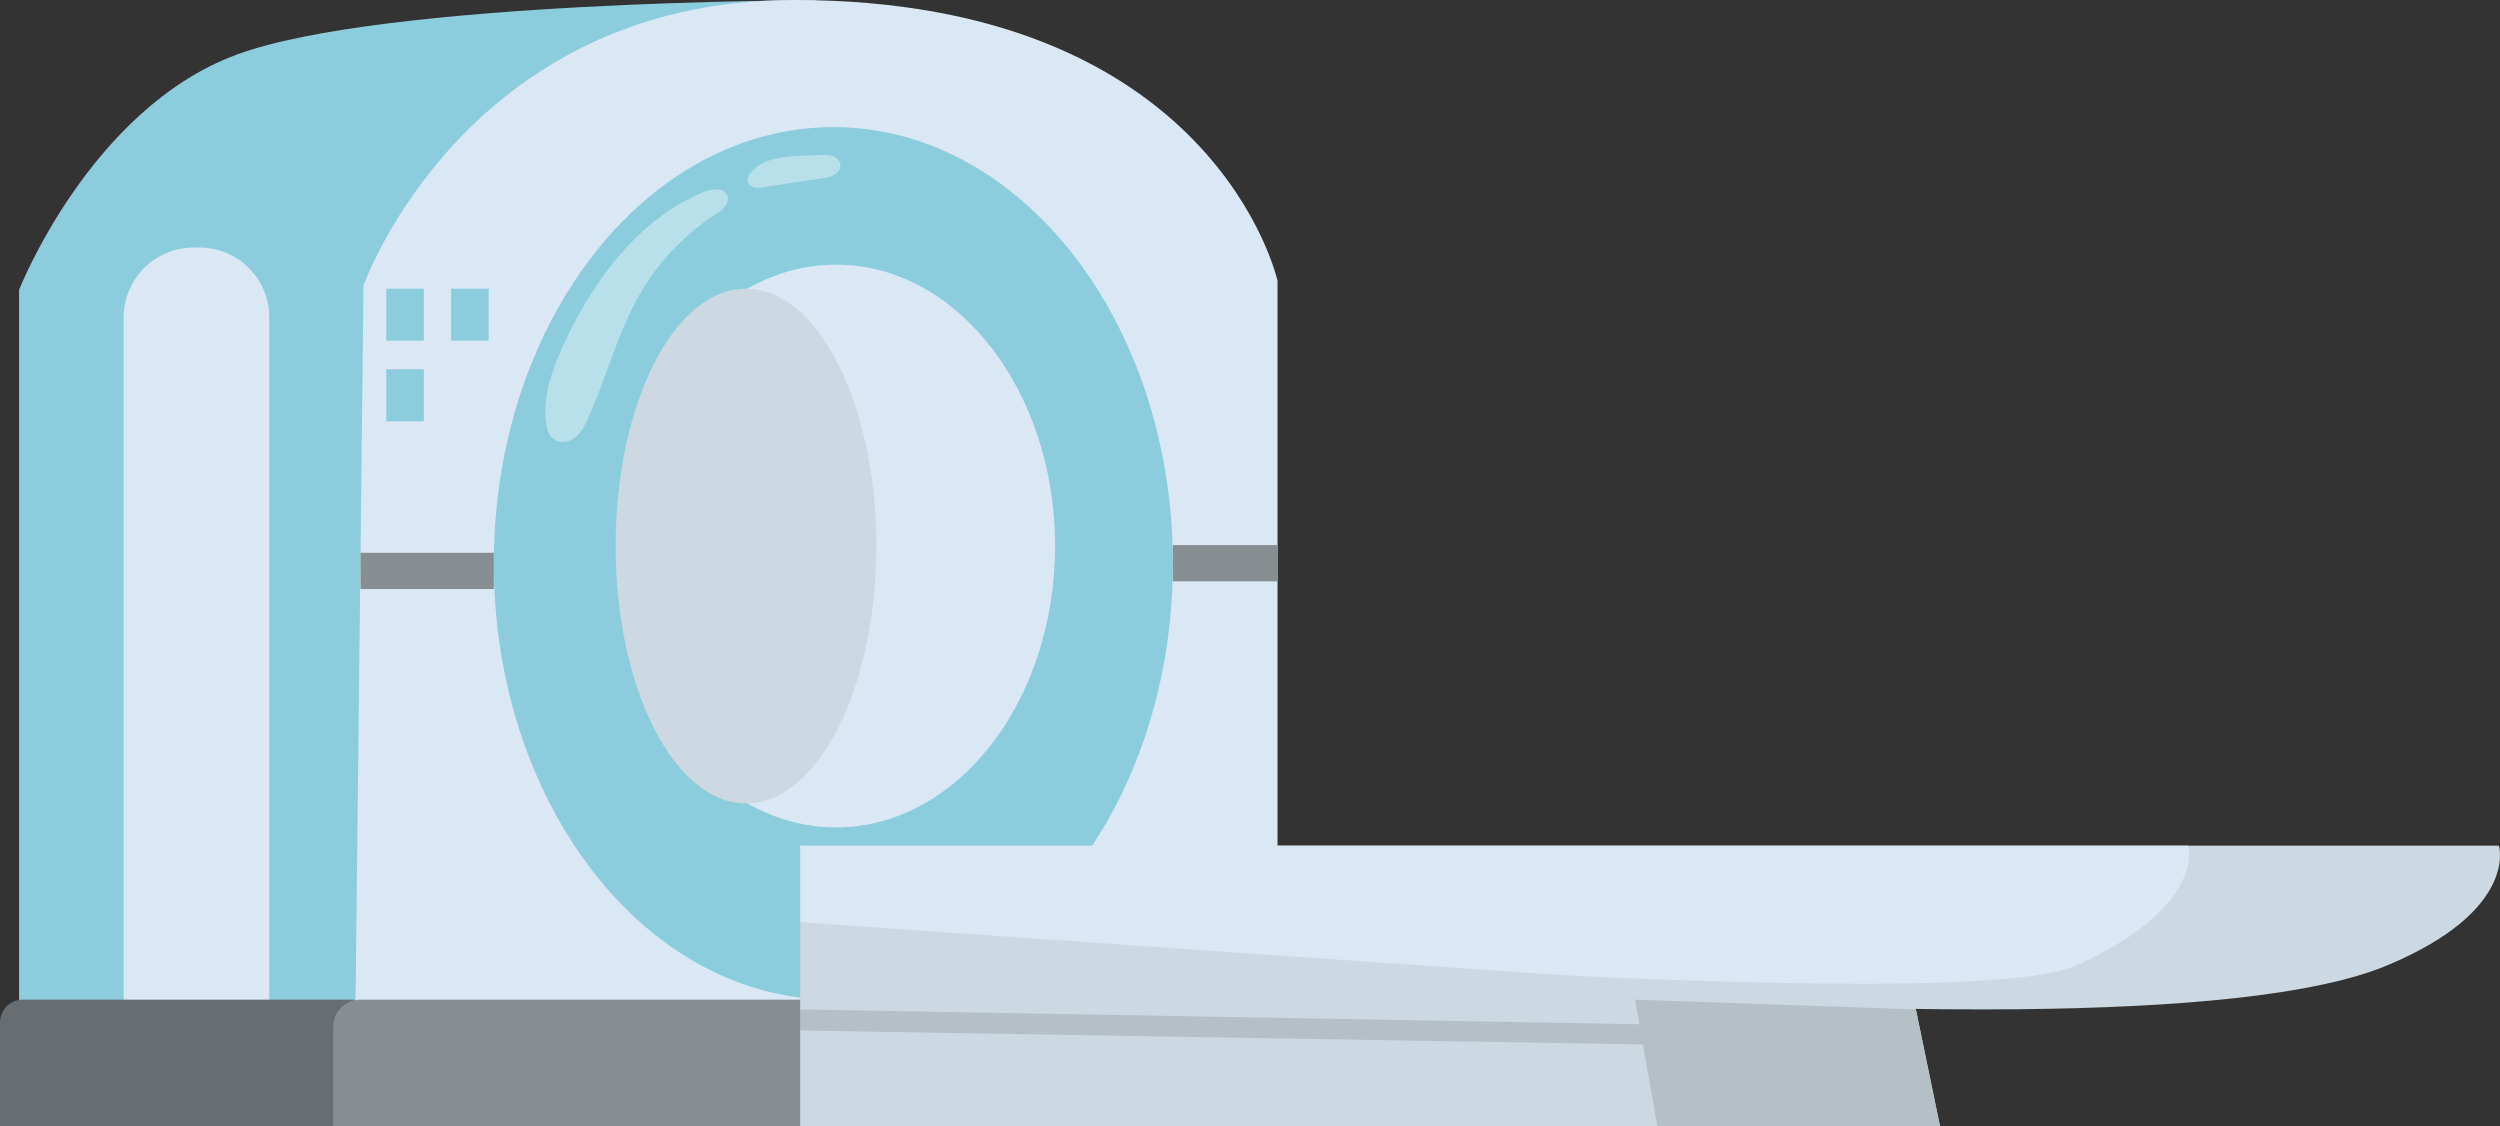 <svg width="708" height="319" viewBox="0 0 708 319" fill="none" xmlns="http://www.w3.org/2000/svg">
<rect x="0" y="0" width="708" height="319" fill="#333333" stroke="none"/>
<g clip-path="url(#clip0_32_4194)">
<path d="M100.297 319H5.403V82.084C5.403 82.084 25.512 30.86 66.957 15.493C108.403 0.127 231.045 0.075 231.045 0.075L224.888 319H100.297Z" fill="#8CCDDD"/>
<path d="M100.298 319H361.797V79.525C361.797 79.525 344.259 0 224.893 0C131.717 0 102.943 80.807 102.943 80.807L100.298 319Z" fill="#D9E8F4"/>
<path d="M76.254 310.359H35.025V89.861C35.025 78.942 43.898 70.094 54.842 70.094H56.438C67.382 70.094 76.25 78.947 76.25 89.861V310.359H76.254Z" fill="#D9E8F4"/>
<path d="M236.001 283.101C289.104 283.101 332.152 227.786 332.152 159.552C332.152 91.317 289.104 36.003 236.001 36.003C182.899 36.003 139.851 91.317 139.851 159.552C139.851 227.786 182.899 283.101 236.001 283.101Z" fill="#8CCDDD"/>
<path d="M236.778 234.319C271.028 234.319 298.793 198.643 298.793 154.635C298.793 110.626 271.028 74.95 236.778 74.95C202.528 74.95 174.763 110.626 174.763 154.635C174.763 198.643 202.528 234.319 236.778 234.319Z" fill="#D9E8F4"/>
<path d="M211.266 227.514C231.652 227.514 248.179 194.885 248.179 154.635C248.179 114.384 231.652 81.755 211.266 81.755C190.88 81.755 174.354 114.384 174.354 154.635C174.354 194.885 190.88 227.514 211.266 227.514Z" fill="#CCD9E2"/>
<path d="M314.6 239.49H707.689C707.689 239.49 713.352 257.829 675.987 273.421C594.716 307.334 226.625 261.187 226.625 261.187L314.6 239.49Z" fill="#CCD9E2"/>
<path d="M226.63 239.49H619.719C619.719 239.49 624.907 256.739 588.018 273.421C551.129 290.098 226.63 261.187 226.63 261.187V239.49Z" fill="#D9E8F4"/>
<path d="M226.63 261.187V319H549.42L542.006 283.101L226.63 261.187Z" fill="#CCD9E2"/>
<path d="M549.42 319H469.381L463.008 283.101L542.576 285.867L549.42 319Z" fill="#B5C0C6"/>
<path d="M226.63 291.845L469.24 295.865L465.884 290.094L226.63 285.867V291.845Z" fill="#B5C0C6"/>
<path d="M100.298 319H0V289.558C0 285.994 2.895 283.101 6.472 283.101H100.298V319Z" fill="#676D70"/>
<path opacity="0.38" d="M158.97 99.015C156.137 105.402 153.863 112.31 154.588 119.256C154.805 121.318 155.44 123.577 157.224 124.634C159.027 125.7 161.442 125.113 163.051 123.774C164.657 122.436 165.622 120.496 166.483 118.594C171.825 106.778 174.941 93.943 181.508 82.756C186.695 73.922 193.972 66.323 202.581 60.753C204.492 59.518 206.766 57.63 206.017 55.484C205.179 53.084 201.673 53.398 199.315 54.361C180.242 62.143 167.048 80.821 158.97 99.015Z" fill="white"/>
<path opacity="0.38" d="M212.801 52.774C213.648 53.356 214.782 53.225 215.799 53.07C221.513 52.196 227.232 51.327 232.947 50.458C234.105 50.28 235.295 50.092 236.307 49.5C237.319 48.909 238.12 47.805 237.997 46.64C237.88 45.504 236.915 44.597 235.837 44.207C234.759 43.818 233.582 43.855 232.434 43.907C227.501 44.146 221 44.01 216.397 45.983C214.41 46.833 209.59 50.571 212.801 52.774Z" fill="white"/>
<path d="M120.029 81.751H109.387V96.479H120.029V81.751Z" fill="#8CCDDD"/>
<path d="M138.392 81.751H127.749V96.479H138.392V81.751Z" fill="#8CCDDD"/>
<path d="M120.029 104.585H109.387V119.313H120.029V104.585Z" fill="#8CCDDD"/>
<path d="M226.63 319H94.362V290.756C94.362 286.529 97.798 283.105 102.03 283.105H226.63V319Z" fill="#878E91"/>
<path d="M139.851 156.546H102.101V166.812H139.851V156.546Z" fill="#878E91"/>
<path d="M361.797 154.367H332.157V164.633H361.797V154.367Z" fill="#878E91"/>
</g>
<defs>
<clipPath id="clip0_32_4194">
<rect width="708" height="319" fill="white"/>
</clipPath>
</defs>
</svg>
